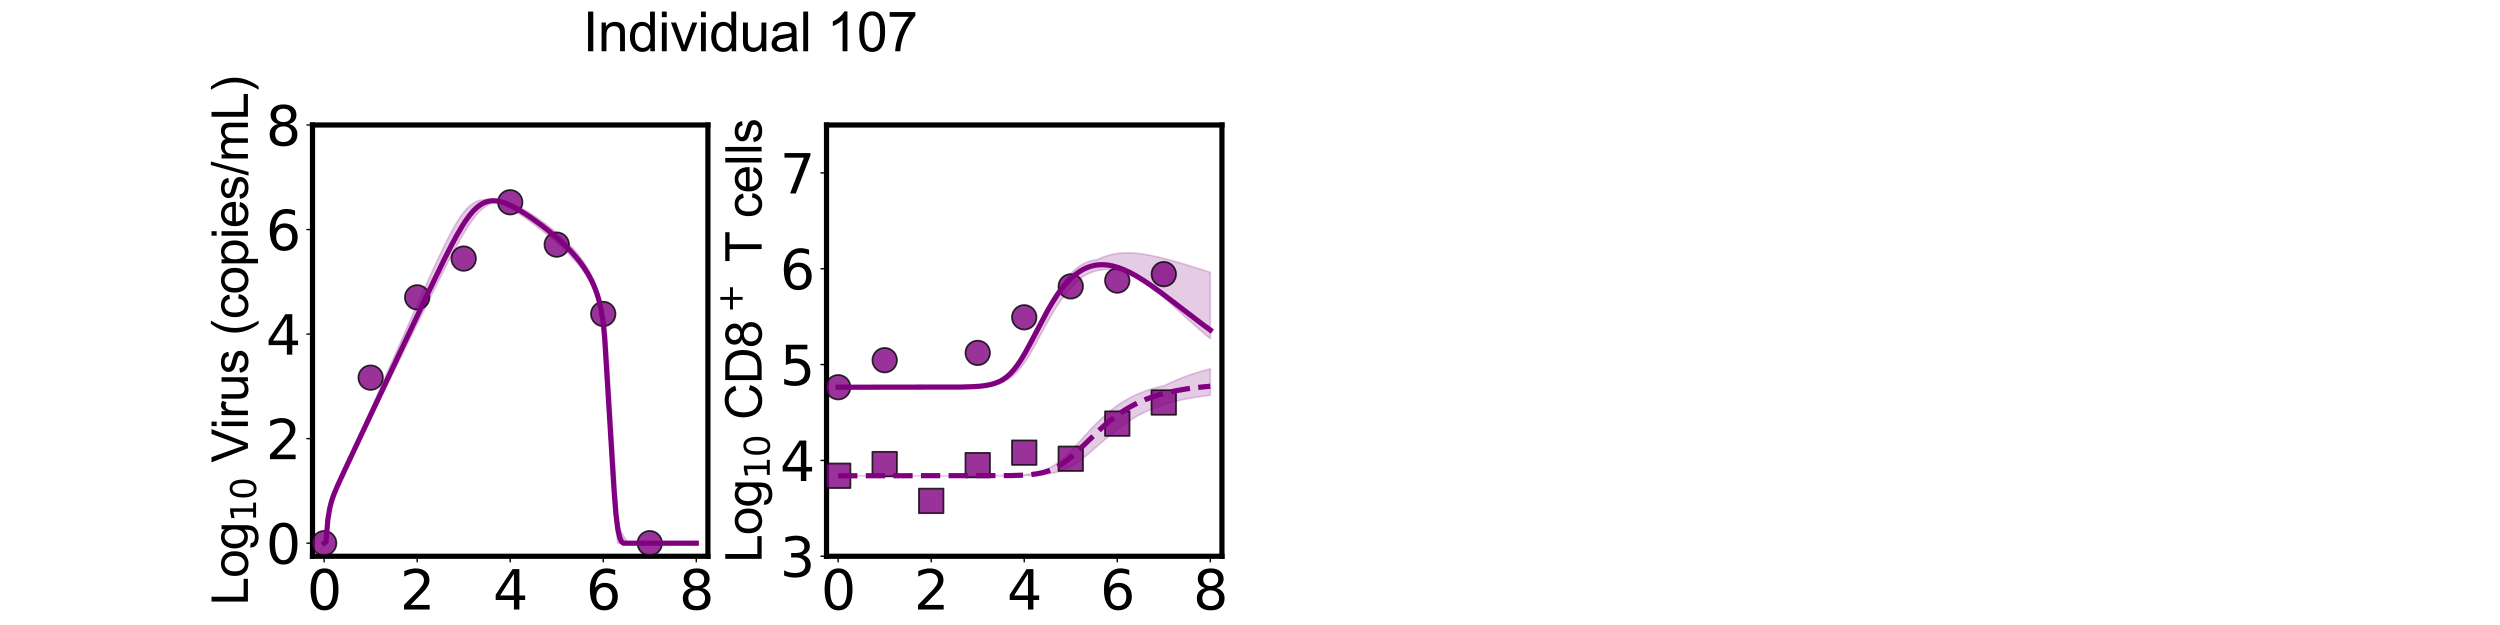<?xml version="1.0" encoding="utf-8" standalone="no"?>
<!DOCTYPE svg PUBLIC "-//W3C//DTD SVG 1.1//EN"
  "http://www.w3.org/Graphics/SVG/1.1/DTD/svg11.dtd">
<svg xmlns:xlink="http://www.w3.org/1999/xlink" width="1440pt" height="360pt" viewBox="0 0 1440 360" xmlns="http://www.w3.org/2000/svg" version="1.1">
 <defs>
  <style type="text/css">*{stroke-linejoin: round; stroke-linecap: butt}</style>
 </defs>
 <g id="figure_1">
  <g id="patch_1">
   <path d="M 0 360 
L 1440 360 
L 1440 0 
L 0 0 
L 0 360 
z
" style="fill: none"/>
  </g>
  <g id="axes_1">
   <g id="patch_2">
    <path d="M 180 320.4 
L 407.755 320.4 
L 407.755 72 
L 180 72 
L 180 320.4 
z
" style="fill: none"/>
   </g>
   <g id="matplotlib.axis_1">
    <g id="xtick_1">
     <g id="line2d_1">
      <defs>
       <path id="me71ae7dc03" d="M 0 0 
L 0 3.5 
" style="stroke: #000000; stroke-width: 0.8"/>
      </defs>
      <g>
       <use xlink:href="#me71ae7dc03" x="186.699" y="320.4" style="stroke: #000000; stroke-width: 0.8"/>
      </g>
     </g>
     <g id="text_1">
      <!-- 0 -->
      <g transform="translate(176.773 351.107) scale(0.312 -0.312)">
       <defs>
        <path id="DejaVuSans-30" d="M 2034 4250 
Q 1547 4250 1301 3770 
Q 1056 3291 1056 2328 
Q 1056 1369 1301 889 
Q 1547 409 2034 409 
Q 2525 409 2770 889 
Q 3016 1369 3016 2328 
Q 3016 3291 2770 3770 
Q 2525 4250 2034 4250 
z
M 2034 4750 
Q 2819 4750 3233 4129 
Q 3647 3509 3647 2328 
Q 3647 1150 3233 529 
Q 2819 -91 2034 -91 
Q 1250 -91 836 529 
Q 422 1150 422 2328 
Q 422 3509 836 4129 
Q 1250 4750 2034 4750 
z
" transform="scale(0.016)"/>
       </defs>
       <use xlink:href="#DejaVuSans-30"/>
      </g>
     </g>
    </g>
    <g id="xtick_2">
     <g id="line2d_2">
      <g>
       <use xlink:href="#me71ae7dc03" x="240.288" y="320.4" style="stroke: #000000; stroke-width: 0.8"/>
      </g>
     </g>
     <g id="text_2">
      <!-- 2 -->
      <g transform="translate(230.363 351.107) scale(0.312 -0.312)">
       <defs>
        <path id="DejaVuSans-32" d="M 1228 531 
L 3431 531 
L 3431 0 
L 469 0 
L 469 531 
Q 828 903 1448 1529 
Q 2069 2156 2228 2338 
Q 2531 2678 2651 2914 
Q 2772 3150 2772 3378 
Q 2772 3750 2511 3984 
Q 2250 4219 1831 4219 
Q 1534 4219 1204 4116 
Q 875 4013 500 3803 
L 500 4441 
Q 881 4594 1212 4672 
Q 1544 4750 1819 4750 
Q 2544 4750 2975 4387 
Q 3406 4025 3406 3419 
Q 3406 3131 3298 2873 
Q 3191 2616 2906 2266 
Q 2828 2175 2409 1742 
Q 1991 1309 1228 531 
z
" transform="scale(0.016)"/>
       </defs>
       <use xlink:href="#DejaVuSans-32"/>
      </g>
     </g>
    </g>
    <g id="xtick_3">
     <g id="line2d_3">
      <g>
       <use xlink:href="#me71ae7dc03" x="293.878" y="320.4" style="stroke: #000000; stroke-width: 0.8"/>
      </g>
     </g>
     <g id="text_3">
      <!-- 4 -->
      <g transform="translate(283.952 351.107) scale(0.312 -0.312)">
       <defs>
        <path id="DejaVuSans-34" d="M 2419 4116 
L 825 1625 
L 2419 1625 
L 2419 4116 
z
M 2253 4666 
L 3047 4666 
L 3047 1625 
L 3713 1625 
L 3713 1100 
L 3047 1100 
L 3047 0 
L 2419 0 
L 2419 1100 
L 313 1100 
L 313 1709 
L 2253 4666 
z
" transform="scale(0.016)"/>
       </defs>
       <use xlink:href="#DejaVuSans-34"/>
      </g>
     </g>
    </g>
    <g id="xtick_4">
     <g id="line2d_4">
      <g>
       <use xlink:href="#me71ae7dc03" x="347.467" y="320.4" style="stroke: #000000; stroke-width: 0.8"/>
      </g>
     </g>
     <g id="text_4">
      <!-- 6 -->
      <g transform="translate(337.541 351.107) scale(0.312 -0.312)">
       <defs>
        <path id="DejaVuSans-36" d="M 2113 2584 
Q 1688 2584 1439 2293 
Q 1191 2003 1191 1497 
Q 1191 994 1439 701 
Q 1688 409 2113 409 
Q 2538 409 2786 701 
Q 3034 994 3034 1497 
Q 3034 2003 2786 2293 
Q 2538 2584 2113 2584 
z
M 3366 4563 
L 3366 3988 
Q 3128 4100 2886 4159 
Q 2644 4219 2406 4219 
Q 1781 4219 1451 3797 
Q 1122 3375 1075 2522 
Q 1259 2794 1537 2939 
Q 1816 3084 2150 3084 
Q 2853 3084 3261 2657 
Q 3669 2231 3669 1497 
Q 3669 778 3244 343 
Q 2819 -91 2113 -91 
Q 1303 -91 875 529 
Q 447 1150 447 2328 
Q 447 3434 972 4092 
Q 1497 4750 2381 4750 
Q 2619 4750 2861 4703 
Q 3103 4656 3366 4563 
z
" transform="scale(0.016)"/>
       </defs>
       <use xlink:href="#DejaVuSans-36"/>
      </g>
     </g>
    </g>
    <g id="xtick_5">
     <g id="line2d_5">
      <g>
       <use xlink:href="#me71ae7dc03" x="401.056" y="320.4" style="stroke: #000000; stroke-width: 0.8"/>
      </g>
     </g>
     <g id="text_5">
      <!-- 8 -->
      <g transform="translate(391.131 351.107) scale(0.312 -0.312)">
       <defs>
        <path id="DejaVuSans-38" d="M 2034 2216 
Q 1584 2216 1326 1975 
Q 1069 1734 1069 1313 
Q 1069 891 1326 650 
Q 1584 409 2034 409 
Q 2484 409 2743 651 
Q 3003 894 3003 1313 
Q 3003 1734 2745 1975 
Q 2488 2216 2034 2216 
z
M 1403 2484 
Q 997 2584 770 2862 
Q 544 3141 544 3541 
Q 544 4100 942 4425 
Q 1341 4750 2034 4750 
Q 2731 4750 3128 4425 
Q 3525 4100 3525 3541 
Q 3525 3141 3298 2862 
Q 3072 2584 2669 2484 
Q 3125 2378 3379 2068 
Q 3634 1759 3634 1313 
Q 3634 634 3220 271 
Q 2806 -91 2034 -91 
Q 1263 -91 848 271 
Q 434 634 434 1313 
Q 434 1759 690 2068 
Q 947 2378 1403 2484 
z
M 1172 3481 
Q 1172 3119 1398 2916 
Q 1625 2713 2034 2713 
Q 2441 2713 2670 2916 
Q 2900 3119 2900 3481 
Q 2900 3844 2670 4047 
Q 2441 4250 2034 4250 
Q 1625 4250 1398 4047 
Q 1172 3844 1172 3481 
z
" transform="scale(0.016)"/>
       </defs>
       <use xlink:href="#DejaVuSans-38"/>
      </g>
     </g>
    </g>
    <g id="text_6">
     <!-- Time (d) -->
     <g transform="translate(241.191 382.416) scale(0.286 -0.286)">
      <defs>
       <path id="ArialMT-54" d="M 1659 0 
L 1659 4041 
L 150 4041 
L 150 4581 
L 3781 4581 
L 3781 4041 
L 2266 4041 
L 2266 0 
L 1659 0 
z
" transform="scale(0.016)"/>
       <path id="ArialMT-69" d="M 425 3934 
L 425 4581 
L 988 4581 
L 988 3934 
L 425 3934 
z
M 425 0 
L 425 3319 
L 988 3319 
L 988 0 
L 425 0 
z
" transform="scale(0.016)"/>
       <path id="ArialMT-6d" d="M 422 0 
L 422 3319 
L 925 3319 
L 925 2853 
Q 1081 3097 1340 3245 
Q 1600 3394 1931 3394 
Q 2300 3394 2536 3241 
Q 2772 3088 2869 2813 
Q 3263 3394 3894 3394 
Q 4388 3394 4653 3120 
Q 4919 2847 4919 2278 
L 4919 0 
L 4359 0 
L 4359 2091 
Q 4359 2428 4304 2576 
Q 4250 2725 4106 2815 
Q 3963 2906 3769 2906 
Q 3419 2906 3187 2673 
Q 2956 2441 2956 1928 
L 2956 0 
L 2394 0 
L 2394 2156 
Q 2394 2531 2256 2718 
Q 2119 2906 1806 2906 
Q 1569 2906 1367 2781 
Q 1166 2656 1075 2415 
Q 984 2175 984 1722 
L 984 0 
L 422 0 
z
" transform="scale(0.016)"/>
       <path id="ArialMT-65" d="M 2694 1069 
L 3275 997 
Q 3138 488 2766 206 
Q 2394 -75 1816 -75 
Q 1088 -75 661 373 
Q 234 822 234 1631 
Q 234 2469 665 2931 
Q 1097 3394 1784 3394 
Q 2450 3394 2872 2941 
Q 3294 2488 3294 1666 
Q 3294 1616 3291 1516 
L 816 1516 
Q 847 969 1125 678 
Q 1403 388 1819 388 
Q 2128 388 2347 550 
Q 2566 713 2694 1069 
z
M 847 1978 
L 2700 1978 
Q 2663 2397 2488 2606 
Q 2219 2931 1791 2931 
Q 1403 2931 1139 2672 
Q 875 2413 847 1978 
z
" transform="scale(0.016)"/>
       <path id="ArialMT-20" transform="scale(0.016)"/>
       <path id="ArialMT-28" d="M 1497 -1347 
Q 1031 -759 709 28 
Q 388 816 388 1659 
Q 388 2403 628 3084 
Q 909 3875 1497 4659 
L 1900 4659 
Q 1522 4009 1400 3731 
Q 1209 3300 1100 2831 
Q 966 2247 966 1656 
Q 966 153 1900 -1347 
L 1497 -1347 
z
" transform="scale(0.016)"/>
       <path id="ArialMT-64" d="M 2575 0 
L 2575 419 
Q 2259 -75 1647 -75 
Q 1250 -75 917 144 
Q 584 363 401 755 
Q 219 1147 219 1656 
Q 219 2153 384 2558 
Q 550 2963 881 3178 
Q 1213 3394 1622 3394 
Q 1922 3394 2156 3267 
Q 2391 3141 2538 2938 
L 2538 4581 
L 3097 4581 
L 3097 0 
L 2575 0 
z
M 797 1656 
Q 797 1019 1065 703 
Q 1334 388 1700 388 
Q 2069 388 2326 689 
Q 2584 991 2584 1609 
Q 2584 2291 2321 2609 
Q 2059 2928 1675 2928 
Q 1300 2928 1048 2622 
Q 797 2316 797 1656 
z
" transform="scale(0.016)"/>
       <path id="ArialMT-29" d="M 791 -1347 
L 388 -1347 
Q 1322 153 1322 1656 
Q 1322 2244 1188 2822 
Q 1081 3291 891 3722 
Q 769 4003 388 4659 
L 791 4659 
Q 1378 3875 1659 3084 
Q 1900 2403 1900 1659 
Q 1900 816 1576 28 
Q 1253 -759 791 -1347 
z
" transform="scale(0.016)"/>
      </defs>
      <use xlink:href="#ArialMT-54"/>
      <use xlink:href="#ArialMT-69" transform="translate(57.334 0)"/>
      <use xlink:href="#ArialMT-6d" transform="translate(79.551 0)"/>
      <use xlink:href="#ArialMT-65" transform="translate(162.852 0)"/>
      <use xlink:href="#ArialMT-20" transform="translate(218.467 0)"/>
      <use xlink:href="#ArialMT-28" transform="translate(246.25 0)"/>
      <use xlink:href="#ArialMT-64" transform="translate(279.551 0)"/>
      <use xlink:href="#ArialMT-29" transform="translate(335.166 0)"/>
     </g>
    </g>
   </g>
   <g id="matplotlib.axis_2">
    <g id="ytick_1">
     <g id="line2d_6">
      <defs>
       <path id="m4c7d830ebc" d="M 0 0 
L -3.5 0 
" style="stroke: #000000; stroke-width: 0.8"/>
      </defs>
      <g>
       <use xlink:href="#m4c7d830ebc" x="180" y="312.873" style="stroke: #000000; stroke-width: 0.8"/>
      </g>
     </g>
     <g id="text_7">
      <!-- 0 -->
      <g transform="translate(153.149 324.726) scale(0.312 -0.312)">
       <use xlink:href="#DejaVuSans-30"/>
      </g>
     </g>
    </g>
    <g id="ytick_2">
     <g id="line2d_7">
      <g>
       <use xlink:href="#m4c7d830ebc" x="180" y="252.655" style="stroke: #000000; stroke-width: 0.8"/>
      </g>
     </g>
     <g id="text_8">
      <!-- 2 -->
      <g transform="translate(153.149 264.508) scale(0.312 -0.312)">
       <use xlink:href="#DejaVuSans-32"/>
      </g>
     </g>
    </g>
    <g id="ytick_3">
     <g id="line2d_8">
      <g>
       <use xlink:href="#m4c7d830ebc" x="180" y="192.436" style="stroke: #000000; stroke-width: 0.8"/>
      </g>
     </g>
     <g id="text_9">
      <!-- 4 -->
      <g transform="translate(153.149 204.29) scale(0.312 -0.312)">
       <use xlink:href="#DejaVuSans-34"/>
      </g>
     </g>
    </g>
    <g id="ytick_4">
     <g id="line2d_9">
      <g>
       <use xlink:href="#m4c7d830ebc" x="180" y="132.218" style="stroke: #000000; stroke-width: 0.8"/>
      </g>
     </g>
     <g id="text_10">
      <!-- 6 -->
      <g transform="translate(153.149 144.072) scale(0.312 -0.312)">
       <use xlink:href="#DejaVuSans-36"/>
      </g>
     </g>
    </g>
    <g id="ytick_5">
     <g id="line2d_10">
      <g>
       <use xlink:href="#m4c7d830ebc" x="180" y="72" style="stroke: #000000; stroke-width: 0.8"/>
      </g>
     </g>
     <g id="text_11">
      <!-- 8 -->
      <g transform="translate(153.149 83.854) scale(0.312 -0.312)">
       <use xlink:href="#DejaVuSans-38"/>
      </g>
     </g>
    </g>
    <g id="text_12">
     <!-- Log$_{10}$ Virus (copies/mL) -->
     <g transform="translate(142.857 348.638) rotate(-90) scale(0.286 -0.286)">
      <defs>
       <path id="ArialMT-4c" d="M 469 0 
L 469 4581 
L 1075 4581 
L 1075 541 
L 3331 541 
L 3331 0 
L 469 0 
z
" transform="scale(0.016)"/>
       <path id="ArialMT-6f" d="M 213 1659 
Q 213 2581 725 3025 
Q 1153 3394 1769 3394 
Q 2453 3394 2887 2945 
Q 3322 2497 3322 1706 
Q 3322 1066 3130 698 
Q 2938 331 2570 128 
Q 2203 -75 1769 -75 
Q 1072 -75 642 372 
Q 213 819 213 1659 
z
M 791 1659 
Q 791 1022 1069 705 
Q 1347 388 1769 388 
Q 2188 388 2466 706 
Q 2744 1025 2744 1678 
Q 2744 2294 2464 2611 
Q 2184 2928 1769 2928 
Q 1347 2928 1069 2612 
Q 791 2297 791 1659 
z
" transform="scale(0.016)"/>
       <path id="ArialMT-67" d="M 319 -275 
L 866 -356 
Q 900 -609 1056 -725 
Q 1266 -881 1628 -881 
Q 2019 -881 2231 -725 
Q 2444 -569 2519 -288 
Q 2563 -116 2559 434 
Q 2191 0 1641 0 
Q 956 0 581 494 
Q 206 988 206 1678 
Q 206 2153 378 2554 
Q 550 2956 876 3175 
Q 1203 3394 1644 3394 
Q 2231 3394 2613 2919 
L 2613 3319 
L 3131 3319 
L 3131 450 
Q 3131 -325 2973 -648 
Q 2816 -972 2473 -1159 
Q 2131 -1347 1631 -1347 
Q 1038 -1347 672 -1080 
Q 306 -813 319 -275 
z
M 784 1719 
Q 784 1066 1043 766 
Q 1303 466 1694 466 
Q 2081 466 2343 764 
Q 2606 1063 2606 1700 
Q 2606 2309 2336 2618 
Q 2066 2928 1684 2928 
Q 1309 2928 1046 2623 
Q 784 2319 784 1719 
z
" transform="scale(0.016)"/>
       <path id="DejaVuSans-31" d="M 794 531 
L 1825 531 
L 1825 4091 
L 703 3866 
L 703 4441 
L 1819 4666 
L 2450 4666 
L 2450 531 
L 3481 531 
L 3481 0 
L 794 0 
L 794 531 
z
" transform="scale(0.016)"/>
       <path id="ArialMT-56" d="M 1803 0 
L 28 4581 
L 684 4581 
L 1875 1253 
Q 2019 853 2116 503 
Q 2222 878 2363 1253 
L 3600 4581 
L 4219 4581 
L 2425 0 
L 1803 0 
z
" transform="scale(0.016)"/>
       <path id="ArialMT-72" d="M 416 0 
L 416 3319 
L 922 3319 
L 922 2816 
Q 1116 3169 1280 3281 
Q 1444 3394 1641 3394 
Q 1925 3394 2219 3213 
L 2025 2691 
Q 1819 2813 1613 2813 
Q 1428 2813 1281 2702 
Q 1134 2591 1072 2394 
Q 978 2094 978 1738 
L 978 0 
L 416 0 
z
" transform="scale(0.016)"/>
       <path id="ArialMT-75" d="M 2597 0 
L 2597 488 
Q 2209 -75 1544 -75 
Q 1250 -75 995 37 
Q 741 150 617 320 
Q 494 491 444 738 
Q 409 903 409 1263 
L 409 3319 
L 972 3319 
L 972 1478 
Q 972 1038 1006 884 
Q 1059 663 1231 536 
Q 1403 409 1656 409 
Q 1909 409 2131 539 
Q 2353 669 2445 892 
Q 2538 1116 2538 1541 
L 2538 3319 
L 3100 3319 
L 3100 0 
L 2597 0 
z
" transform="scale(0.016)"/>
       <path id="ArialMT-73" d="M 197 991 
L 753 1078 
Q 800 744 1014 566 
Q 1228 388 1613 388 
Q 2000 388 2187 545 
Q 2375 703 2375 916 
Q 2375 1106 2209 1216 
Q 2094 1291 1634 1406 
Q 1016 1563 777 1677 
Q 538 1791 414 1992 
Q 291 2194 291 2438 
Q 291 2659 392 2848 
Q 494 3038 669 3163 
Q 800 3259 1026 3326 
Q 1253 3394 1513 3394 
Q 1903 3394 2198 3281 
Q 2494 3169 2634 2976 
Q 2775 2784 2828 2463 
L 2278 2388 
Q 2241 2644 2061 2787 
Q 1881 2931 1553 2931 
Q 1166 2931 1000 2803 
Q 834 2675 834 2503 
Q 834 2394 903 2306 
Q 972 2216 1119 2156 
Q 1203 2125 1616 2013 
Q 2213 1853 2448 1751 
Q 2684 1650 2818 1456 
Q 2953 1263 2953 975 
Q 2953 694 2789 445 
Q 2625 197 2315 61 
Q 2006 -75 1616 -75 
Q 969 -75 630 194 
Q 291 463 197 991 
z
" transform="scale(0.016)"/>
       <path id="ArialMT-63" d="M 2588 1216 
L 3141 1144 
Q 3050 572 2676 248 
Q 2303 -75 1759 -75 
Q 1078 -75 664 370 
Q 250 816 250 1647 
Q 250 2184 428 2587 
Q 606 2991 970 3192 
Q 1334 3394 1763 3394 
Q 2303 3394 2647 3120 
Q 2991 2847 3088 2344 
L 2541 2259 
Q 2463 2594 2264 2762 
Q 2066 2931 1784 2931 
Q 1359 2931 1093 2626 
Q 828 2322 828 1663 
Q 828 994 1084 691 
Q 1341 388 1753 388 
Q 2084 388 2306 591 
Q 2528 794 2588 1216 
z
" transform="scale(0.016)"/>
       <path id="ArialMT-70" d="M 422 -1272 
L 422 3319 
L 934 3319 
L 934 2888 
Q 1116 3141 1344 3267 
Q 1572 3394 1897 3394 
Q 2322 3394 2647 3175 
Q 2972 2956 3137 2557 
Q 3303 2159 3303 1684 
Q 3303 1175 3120 767 
Q 2938 359 2589 142 
Q 2241 -75 1856 -75 
Q 1575 -75 1351 44 
Q 1128 163 984 344 
L 984 -1272 
L 422 -1272 
z
M 931 1641 
Q 931 1000 1190 694 
Q 1450 388 1819 388 
Q 2194 388 2461 705 
Q 2728 1022 2728 1688 
Q 2728 2322 2467 2637 
Q 2206 2953 1844 2953 
Q 1484 2953 1207 2617 
Q 931 2281 931 1641 
z
" transform="scale(0.016)"/>
       <path id="ArialMT-2f" d="M 0 -78 
L 1328 4659 
L 1778 4659 
L 453 -78 
L 0 -78 
z
" transform="scale(0.016)"/>
      </defs>
      <use xlink:href="#ArialMT-4c" transform="translate(0 0.203)"/>
      <use xlink:href="#ArialMT-6f" transform="translate(55.615 0.203)"/>
      <use xlink:href="#ArialMT-67" transform="translate(111.23 0.203)"/>
      <use xlink:href="#DejaVuSans-31" transform="translate(167.803 -16.203) scale(0.7)"/>
      <use xlink:href="#DejaVuSans-30" transform="translate(212.339 -16.203) scale(0.7)"/>
      <use xlink:href="#ArialMT-20" transform="translate(259.609 0.203)"/>
      <use xlink:href="#ArialMT-56" transform="translate(287.393 0.203)"/>
      <use xlink:href="#ArialMT-69" transform="translate(354.092 0.203)"/>
      <use xlink:href="#ArialMT-72" transform="translate(376.309 0.203)"/>
      <use xlink:href="#ArialMT-75" transform="translate(409.609 0.203)"/>
      <use xlink:href="#ArialMT-73" transform="translate(465.225 0.203)"/>
      <use xlink:href="#ArialMT-20" transform="translate(515.225 0.203)"/>
      <use xlink:href="#ArialMT-28" transform="translate(543.008 0.203)"/>
      <use xlink:href="#ArialMT-63" transform="translate(576.309 0.203)"/>
      <use xlink:href="#ArialMT-6f" transform="translate(626.309 0.203)"/>
      <use xlink:href="#ArialMT-70" transform="translate(681.924 0.203)"/>
      <use xlink:href="#ArialMT-69" transform="translate(737.539 0.203)"/>
      <use xlink:href="#ArialMT-65" transform="translate(759.756 0.203)"/>
      <use xlink:href="#ArialMT-73" transform="translate(815.371 0.203)"/>
      <use xlink:href="#ArialMT-2f" transform="translate(865.371 0.203)"/>
      <use xlink:href="#ArialMT-6d" transform="translate(893.154 0.203)"/>
      <use xlink:href="#ArialMT-4c" transform="translate(976.455 0.203)"/>
      <use xlink:href="#ArialMT-29" transform="translate(1032.07 0.203)"/>
     </g>
    </g>
   </g>
   <g id="patch_3">
    <path d="M 180 320.4 
L 180 72 
" style="fill: none; stroke: #000000; stroke-width: 3; stroke-linejoin: miter; stroke-linecap: square"/>
   </g>
   <g id="patch_4">
    <path d="M 407.755 320.4 
L 407.755 72 
" style="fill: none; stroke: #000000; stroke-width: 3; stroke-linejoin: miter; stroke-linecap: square"/>
   </g>
   <g id="patch_5">
    <path d="M 180 320.4 
L 407.755 320.4 
" style="fill: none; stroke: #000000; stroke-width: 3; stroke-linejoin: miter; stroke-linecap: square"/>
   </g>
   <g id="patch_6">
    <path d="M 180 72 
L 407.755 72 
" style="fill: none; stroke: #000000; stroke-width: 3; stroke-linejoin: miter; stroke-linecap: square"/>
   </g>
   <g id="FillBetweenPolyCollection_1">
    <defs>
     <path id="m05355a69fe" d="M 186.699 -47.127 
L 186.699 -47.127 
L 187.776 -47.684 
L 188.853 -60.604 
L 189.93 -66.953 
L 191.007 -71.045 
L 192.085 -74.176 
L 193.162 -76.843 
L 194.239 -79.259 
L 195.316 -81.574 
L 196.393 -83.835 
L 197.47 -86.054 
L 198.548 -88.261 
L 199.625 -90.475 
L 200.702 -92.673 
L 201.779 -94.864 
L 202.856 -97.06 
L 203.933 -99.266 
L 205.011 -101.456 
L 206.088 -103.645 
L 207.165 -105.845 
L 208.242 -108.048 
L 209.319 -110.237 
L 210.397 -112.426 
L 211.474 -114.628 
L 212.551 -116.829 
L 213.493 -118.744 
L 213.628 -119.018 
L 214.705 -121.207 
L 215.782 -123.41 
L 216.86 -125.609 
L 217.937 -127.799 
L 219.014 -129.988 
L 220.091 -132.191 
L 221.168 -134.39 
L 222.245 -136.579 
L 223.323 -138.768 
L 224.4 -140.971 
L 225.477 -143.17 
L 226.554 -145.359 
L 227.631 -147.548 
L 228.708 -149.749 
L 229.786 -151.949 
L 230.863 -154.137 
L 231.94 -156.325 
L 233.017 -158.524 
L 234.094 -160.724 
L 235.172 -162.911 
L 236.249 -165.098 
L 237.326 -167.292 
L 238.403 -169.491 
L 239.48 -171.676 
L 240.288 -173.316 
L 240.557 -173.862 
L 241.635 -176.048 
L 242.712 -178.244 
L 243.789 -180.424 
L 244.866 -182.605 
L 245.943 -184.781 
L 247.02 -186.968 
L 248.098 -189.14 
L 249.175 -191.308 
L 250.252 -193.469 
L 251.329 -195.637 
L 252.406 -197.793 
L 253.484 -199.936 
L 254.561 -202.07 
L 255.638 -204.2 
L 256.715 -206.321 
L 257.792 -208.418 
L 258.869 -210.503 
L 259.947 -212.566 
L 261.024 -214.614 
L 262.101 -216.63 
L 263.178 -218.617 
L 264.255 -220.567 
L 265.332 -222.479 
L 266.41 -224.344 
L 267.083 -225.484 
L 267.487 -226.157 
L 268.564 -227.913 
L 269.641 -229.604 
L 270.718 -231.223 
L 271.795 -232.765 
L 272.873 -234.219 
L 273.95 -235.586 
L 275.027 -236.853 
L 276.104 -238.019 
L 277.181 -239.082 
L 278.259 -240.033 
L 279.336 -240.877 
L 280.413 -241.609 
L 281.49 -242.231 
L 282.567 -242.748 
L 283.644 -243.159 
L 284.722 -243.471 
L 285.799 -243.687 
L 286.876 -243.429 
L 287.953 -242.995 
L 289.03 -242.524 
L 290.107 -242.021 
L 291.185 -241.488 
L 292.262 -240.93 
L 293.339 -240.348 
L 293.878 -240.049 
L 294.416 -239.745 
L 295.493 -239.123 
L 296.57 -238.456 
L 297.648 -237.763 
L 298.725 -237.054 
L 299.802 -236.33 
L 300.879 -235.592 
L 301.956 -234.841 
L 303.034 -234.079 
L 304.111 -233.306 
L 305.188 -232.523 
L 306.265 -231.729 
L 307.342 -230.926 
L 308.419 -230.114 
L 309.497 -229.292 
L 310.574 -228.462 
L 311.651 -227.622 
L 312.728 -226.773 
L 313.805 -225.914 
L 314.882 -225.044 
L 315.96 -224.164 
L 317.037 -223.272 
L 318.114 -222.369 
L 319.191 -221.451 
L 320.268 -220.519 
L 320.672 -220.165 
L 321.346 -219.571 
L 322.423 -218.605 
L 323.5 -217.621 
L 324.577 -216.615 
L 325.654 -215.586 
L 326.731 -214.531 
L 327.809 -213.447 
L 328.886 -212.33 
L 329.963 -211.178 
L 331.04 -209.984 
L 332.117 -208.744 
L 333.194 -207.451 
L 334.272 -206.096 
L 335.349 -204.671 
L 336.426 -203.163 
L 337.503 -201.558 
L 338.58 -199.834 
L 339.657 -197.966 
L 340.735 -195.857 
L 341.812 -193.429 
L 342.889 -190.658 
L 343.966 -187.398 
L 345.043 -183.366 
L 346.121 -177.432 
L 347.198 -167.909 
L 347.467 -164.419 
L 348.275 -152.185 
L 349.352 -135.159 
L 350.429 -118.035 
L 351.506 -101.031 
L 352.584 -83.783 
L 353.661 -68.257 
L 354.738 -55.543 
L 355.815 -47.127 
L 356.892 -47.127 
L 357.969 -47.127 
L 359.047 -47.127 
L 360.124 -47.127 
L 361.201 -47.127 
L 362.278 -47.127 
L 363.355 -47.127 
L 364.432 -47.127 
L 365.51 -47.127 
L 366.587 -47.127 
L 367.664 -47.127 
L 368.741 -47.127 
L 369.818 -47.127 
L 370.896 -47.127 
L 371.973 -47.127 
L 373.05 -47.127 
L 374.127 -47.127 
L 374.262 -47.127 
L 375.204 -47.127 
L 376.281 -47.127 
L 377.359 -47.127 
L 378.436 -47.127 
L 379.513 -47.127 
L 380.59 -47.127 
L 381.667 -47.127 
L 382.744 -47.127 
L 383.822 -47.127 
L 384.899 -47.127 
L 385.976 -47.127 
L 387.053 -47.127 
L 388.13 -47.127 
L 389.208 -47.127 
L 390.285 -47.127 
L 391.362 -47.127 
L 392.439 -47.127 
L 393.516 -47.127 
L 394.593 -47.127 
L 395.671 -47.127 
L 396.748 -47.127 
L 397.825 -47.127 
L 398.902 -47.127 
L 399.979 -47.127 
L 401.056 -47.127 
L 401.056 -47.127 
L 401.056 -47.127 
L 399.979 -47.127 
L 398.902 -47.127 
L 397.825 -47.127 
L 396.748 -47.127 
L 395.671 -47.127 
L 394.593 -47.127 
L 393.516 -47.127 
L 392.439 -47.127 
L 391.362 -47.127 
L 390.285 -47.127 
L 389.208 -47.127 
L 388.13 -47.127 
L 387.053 -47.127 
L 385.976 -47.127 
L 384.899 -47.127 
L 383.822 -47.127 
L 382.744 -47.127 
L 381.667 -47.127 
L 380.59 -47.127 
L 379.513 -47.127 
L 378.436 -47.127 
L 377.359 -47.127 
L 376.281 -47.127 
L 375.204 -47.127 
L 374.262 -47.127 
L 374.127 -47.127 
L 373.05 -47.127 
L 371.973 -47.127 
L 370.896 -47.127 
L 369.818 -47.127 
L 368.741 -47.127 
L 367.664 -47.127 
L 366.587 -47.127 
L 365.51 -47.127 
L 364.432 -47.127 
L 363.355 -47.127 
L 362.278 -47.127 
L 361.201 -48.18 
L 360.124 -49.824 
L 359.047 -51.483 
L 357.969 -53.324 
L 356.892 -55.596 
L 355.815 -64.637 
L 354.738 -81.354 
L 353.661 -99.286 
L 352.584 -117.454 
L 351.506 -135.455 
L 350.429 -153.009 
L 349.352 -167.902 
L 348.275 -176.306 
L 347.467 -180.588 
L 347.198 -181.798 
L 346.121 -185.917 
L 345.043 -189.725 
L 343.966 -193.361 
L 342.889 -196.394 
L 341.812 -199.018 
L 340.735 -201.342 
L 339.657 -203.437 
L 338.58 -205.354 
L 337.503 -207.124 
L 336.426 -208.774 
L 335.349 -210.323 
L 334.272 -211.785 
L 333.194 -213.172 
L 332.117 -214.494 
L 331.04 -215.758 
L 329.963 -216.971 
L 328.886 -218.137 
L 327.809 -219.263 
L 326.731 -220.351 
L 325.654 -221.405 
L 324.577 -222.428 
L 323.5 -223.422 
L 322.423 -224.391 
L 321.346 -225.335 
L 320.672 -225.913 
L 320.268 -226.256 
L 319.191 -227.156 
L 318.114 -228.037 
L 317.037 -228.899 
L 315.96 -229.743 
L 314.882 -230.57 
L 313.805 -231.38 
L 312.728 -232.175 
L 311.651 -232.953 
L 310.574 -233.716 
L 309.497 -234.462 
L 308.419 -235.192 
L 307.342 -235.906 
L 306.265 -236.601 
L 305.188 -237.279 
L 304.111 -237.937 
L 303.034 -238.574 
L 301.956 -239.188 
L 300.879 -239.778 
L 299.802 -240.343 
L 298.725 -240.877 
L 297.648 -241.381 
L 296.57 -241.849 
L 295.493 -242.279 
L 294.416 -242.668 
L 293.878 -242.845 
L 293.339 -243.01 
L 292.262 -243.302 
L 291.185 -243.537 
L 290.107 -243.712 
L 289.03 -243.821 
L 287.953 -243.97 
L 286.876 -244.126 
L 285.799 -244.387 
L 284.722 -244.649 
L 283.644 -244.84 
L 282.567 -244.963 
L 281.49 -245.048 
L 280.413 -245.091 
L 279.336 -245.049 
L 278.259 -244.963 
L 277.181 -244.813 
L 276.104 -244.562 
L 275.027 -244.201 
L 273.95 -243.725 
L 272.873 -243.126 
L 271.795 -242.402 
L 270.718 -241.55 
L 269.641 -240.563 
L 268.564 -239.446 
L 267.487 -238.199 
L 267.083 -237.701 
L 266.41 -236.833 
L 265.332 -235.345 
L 264.255 -233.744 
L 263.178 -232.039 
L 262.101 -230.242 
L 261.024 -228.358 
L 259.947 -226.396 
L 258.869 -224.368 
L 257.792 -222.276 
L 256.715 -220.131 
L 255.638 -217.946 
L 254.561 -215.723 
L 253.484 -213.461 
L 252.406 -211.166 
L 251.329 -208.858 
L 250.252 -206.529 
L 249.175 -204.18 
L 248.098 -201.806 
L 247.02 -199.436 
L 245.943 -197.053 
L 244.866 -194.662 
L 243.789 -192.253 
L 242.712 -189.853 
L 241.635 -187.446 
L 240.557 -185.028 
L 240.288 -184.421 
L 239.48 -182.599 
L 238.403 -180.183 
L 237.326 -177.764 
L 236.249 -175.337 
L 235.172 -172.904 
L 234.094 -170.482 
L 233.017 -168.059 
L 231.94 -165.62 
L 230.863 -163.18 
L 229.786 -160.754 
L 228.708 -158.328 
L 227.631 -155.889 
L 226.554 -153.456 
L 225.477 -151.027 
L 224.4 -148.598 
L 223.323 -146.151 
L 222.245 -143.716 
L 221.168 -141.285 
L 220.091 -138.856 
L 219.014 -136.413 
L 217.937 -133.984 
L 216.86 -131.555 
L 215.782 -129.12 
L 214.705 -126.679 
L 213.628 -124.251 
L 213.493 -123.948 
L 212.551 -121.824 
L 211.474 -119.381 
L 210.397 -116.948 
L 209.319 -114.52 
L 208.242 -112.089 
L 207.165 -109.672 
L 206.088 -107.273 
L 205.011 -104.873 
L 203.933 -102.454 
L 202.856 -100.042 
L 201.779 -97.643 
L 200.702 -95.238 
L 199.625 -92.815 
L 198.548 -90.406 
L 197.47 -87.999 
L 196.393 -85.565 
L 195.316 -83.1 
L 194.239 -80.611 
L 193.162 -78.024 
L 192.085 -75.19 
L 191.007 -71.928 
L 189.93 -67.693 
L 188.853 -61.182 
L 187.776 -48.065 
L 186.699 -47.127 
z
" style="stroke: #800080; stroke-opacity: 0.2"/>
    </defs>
    <g clip-path="url(#pdda482e3f9)">
     <use xlink:href="#m05355a69fe" x="0" y="360" style="fill: #800080; fill-opacity: 0.2; stroke: #800080; stroke-opacity: 0.2"/>
    </g>
   </g>
   <g id="PathCollection_1">
    <defs>
     <path id="mcb7d944597" d="M 0 7.071 
C 1.875 7.071 3.674 6.326 5 5 
C 6.326 3.674 7.071 1.875 7.071 0 
C 7.071 -1.875 6.326 -3.674 5 -5 
C 3.674 -6.326 1.875 -7.071 0 -7.071 
C -1.875 -7.071 -3.674 -6.326 -5 -5 
C -6.326 -3.674 -7.071 -1.875 -7.071 0 
C -7.071 1.875 -6.326 3.674 -5 5 
C -3.674 6.326 -1.875 7.071 0 7.071 
z
" style="stroke: #000000; stroke-opacity: 0.8"/>
    </defs>
    <g clip-path="url(#pdda482e3f9)">
     <use xlink:href="#mcb7d944597" x="186.699" y="312.873" style="fill: #800080; fill-opacity: 0.8; stroke: #000000; stroke-opacity: 0.8"/>
     <use xlink:href="#mcb7d944597" x="213.493" y="217.525" style="fill: #800080; fill-opacity: 0.8; stroke: #000000; stroke-opacity: 0.8"/>
     <use xlink:href="#mcb7d944597" x="240.288" y="171.274" style="fill: #800080; fill-opacity: 0.8; stroke: #000000; stroke-opacity: 0.8"/>
     <use xlink:href="#mcb7d944597" x="267.083" y="148.94" style="fill: #800080; fill-opacity: 0.8; stroke: #000000; stroke-opacity: 0.8"/>
     <use xlink:href="#mcb7d944597" x="293.878" y="116.51" style="fill: #800080; fill-opacity: 0.8; stroke: #000000; stroke-opacity: 0.8"/>
     <use xlink:href="#mcb7d944597" x="320.672" y="140.898" style="fill: #800080; fill-opacity: 0.8; stroke: #000000; stroke-opacity: 0.8"/>
     <use xlink:href="#mcb7d944597" x="347.467" y="180.848" style="fill: #800080; fill-opacity: 0.8; stroke: #000000; stroke-opacity: 0.8"/>
     <use xlink:href="#mcb7d944597" x="374.262" y="312.873" style="fill: #800080; fill-opacity: 0.8; stroke: #000000; stroke-opacity: 0.8"/>
    </g>
   </g>
   <g id="line2d_11">
    <path d="M 186.699 312.873 
L 187.776 312.157 
L 188.853 299.165 
L 189.93 292.755 
L 191.007 288.603 
L 192.085 285.413 
L 194.239 280.175 
L 198.548 270.808 
L 223.323 218.066 
L 247.02 167.778 
L 255.638 149.952 
L 259.947 141.45 
L 263.178 135.445 
L 266.41 129.935 
L 268.564 126.64 
L 270.718 123.718 
L 272.873 121.222 
L 275.027 119.196 
L 277.181 117.644 
L 279.336 116.527 
L 281.49 115.875 
L 283.644 115.628 
L 285.799 115.719 
L 287.953 116.095 
L 290.107 116.712 
L 292.262 117.522 
L 295.493 119.031 
L 298.725 120.806 
L 303.034 123.479 
L 307.342 126.413 
L 312.728 130.382 
L 317.037 133.795 
L 321.346 137.462 
L 325.654 141.465 
L 328.886 144.769 
L 332.117 148.434 
L 334.272 151.15 
L 336.426 154.16 
L 338.58 157.573 
L 340.735 161.571 
L 341.812 163.885 
L 342.889 166.495 
L 343.966 169.513 
L 345.043 173.128 
L 346.121 177.692 
L 347.467 186.048 
L 348.275 194.429 
L 350.429 229.287 
L 353.661 281.856 
L 354.738 295.823 
L 355.815 304.466 
L 356.892 309.368 
L 357.969 311.924 
L 359.047 312.873 
L 401.056 312.873 
L 401.056 312.873 
" clip-path="url(#pdda482e3f9)" style="fill: none; stroke: #800080; stroke-width: 3; stroke-linecap: square"/>
   </g>
  </g>
  <g id="axes_2">
   <g id="patch_7">
    <path d="M 476.082 320.4 
L 703.837 320.4 
L 703.837 72 
L 476.082 72 
L 476.082 320.4 
z
" style="fill: none"/>
   </g>
   <g id="matplotlib.axis_3">
    <g id="xtick_6">
     <g id="line2d_12">
      <g>
       <use xlink:href="#me71ae7dc03" x="482.78" y="320.4" style="stroke: #000000; stroke-width: 0.8"/>
      </g>
     </g>
     <g id="text_13">
      <!-- 0 -->
      <g transform="translate(472.855 351.107) scale(0.312 -0.312)">
       <use xlink:href="#DejaVuSans-30"/>
      </g>
     </g>
    </g>
    <g id="xtick_7">
     <g id="line2d_13">
      <g>
       <use xlink:href="#me71ae7dc03" x="536.37" y="320.4" style="stroke: #000000; stroke-width: 0.8"/>
      </g>
     </g>
     <g id="text_14">
      <!-- 2 -->
      <g transform="translate(526.444 351.107) scale(0.312 -0.312)">
       <use xlink:href="#DejaVuSans-32"/>
      </g>
     </g>
    </g>
    <g id="xtick_8">
     <g id="line2d_14">
      <g>
       <use xlink:href="#me71ae7dc03" x="589.959" y="320.4" style="stroke: #000000; stroke-width: 0.8"/>
      </g>
     </g>
     <g id="text_15">
      <!-- 4 -->
      <g transform="translate(580.034 351.107) scale(0.312 -0.312)">
       <use xlink:href="#DejaVuSans-34"/>
      </g>
     </g>
    </g>
    <g id="xtick_9">
     <g id="line2d_15">
      <g>
       <use xlink:href="#me71ae7dc03" x="643.549" y="320.4" style="stroke: #000000; stroke-width: 0.8"/>
      </g>
     </g>
     <g id="text_16">
      <!-- 6 -->
      <g transform="translate(633.623 351.107) scale(0.312 -0.312)">
       <use xlink:href="#DejaVuSans-36"/>
      </g>
     </g>
    </g>
    <g id="xtick_10">
     <g id="line2d_16">
      <g>
       <use xlink:href="#me71ae7dc03" x="697.138" y="320.4" style="stroke: #000000; stroke-width: 0.8"/>
      </g>
     </g>
     <g id="text_17">
      <!-- 8 -->
      <g transform="translate(687.213 351.107) scale(0.312 -0.312)">
       <use xlink:href="#DejaVuSans-38"/>
      </g>
     </g>
    </g>
    <g id="text_18">
     <!-- Time (d) -->
     <g transform="translate(537.273 382.416) scale(0.286 -0.286)">
      <use xlink:href="#ArialMT-54"/>
      <use xlink:href="#ArialMT-69" transform="translate(57.334 0)"/>
      <use xlink:href="#ArialMT-6d" transform="translate(79.551 0)"/>
      <use xlink:href="#ArialMT-65" transform="translate(162.852 0)"/>
      <use xlink:href="#ArialMT-20" transform="translate(218.467 0)"/>
      <use xlink:href="#ArialMT-28" transform="translate(246.25 0)"/>
      <use xlink:href="#ArialMT-64" transform="translate(279.551 0)"/>
      <use xlink:href="#ArialMT-29" transform="translate(335.166 0)"/>
     </g>
    </g>
   </g>
   <g id="matplotlib.axis_4">
    <g id="ytick_6">
     <g id="line2d_17">
      <g>
       <use xlink:href="#m4c7d830ebc" x="476.082" y="320.4" style="stroke: #000000; stroke-width: 0.8"/>
      </g>
     </g>
     <g id="text_19">
      <!-- 3 -->
      <g transform="translate(449.231 332.254) scale(0.312 -0.312)">
       <defs>
        <path id="DejaVuSans-33" d="M 2597 2516 
Q 3050 2419 3304 2112 
Q 3559 1806 3559 1356 
Q 3559 666 3084 287 
Q 2609 -91 1734 -91 
Q 1441 -91 1130 -33 
Q 819 25 488 141 
L 488 750 
Q 750 597 1062 519 
Q 1375 441 1716 441 
Q 2309 441 2620 675 
Q 2931 909 2931 1356 
Q 2931 1769 2642 2001 
Q 2353 2234 1838 2234 
L 1294 2234 
L 1294 2753 
L 1863 2753 
Q 2328 2753 2575 2939 
Q 2822 3125 2822 3475 
Q 2822 3834 2567 4026 
Q 2313 4219 1838 4219 
Q 1578 4219 1281 4162 
Q 984 4106 628 3988 
L 628 4550 
Q 988 4650 1302 4700 
Q 1616 4750 1894 4750 
Q 2613 4750 3031 4423 
Q 3450 4097 3450 3541 
Q 3450 3153 3228 2886 
Q 3006 2619 2597 2516 
z
" transform="scale(0.016)"/>
       </defs>
       <use xlink:href="#DejaVuSans-33"/>
      </g>
     </g>
    </g>
    <g id="ytick_7">
     <g id="line2d_18">
      <g>
       <use xlink:href="#m4c7d830ebc" x="476.082" y="265.2" style="stroke: #000000; stroke-width: 0.8"/>
      </g>
     </g>
     <g id="text_20">
      <!-- 4 -->
      <g transform="translate(449.231 277.054) scale(0.312 -0.312)">
       <use xlink:href="#DejaVuSans-34"/>
      </g>
     </g>
    </g>
    <g id="ytick_8">
     <g id="line2d_19">
      <g>
       <use xlink:href="#m4c7d830ebc" x="476.082" y="210" style="stroke: #000000; stroke-width: 0.8"/>
      </g>
     </g>
     <g id="text_21">
      <!-- 5 -->
      <g transform="translate(449.231 221.854) scale(0.312 -0.312)">
       <defs>
        <path id="DejaVuSans-35" d="M 691 4666 
L 3169 4666 
L 3169 4134 
L 1269 4134 
L 1269 2991 
Q 1406 3038 1543 3061 
Q 1681 3084 1819 3084 
Q 2600 3084 3056 2656 
Q 3513 2228 3513 1497 
Q 3513 744 3044 326 
Q 2575 -91 1722 -91 
Q 1428 -91 1123 -41 
Q 819 9 494 109 
L 494 744 
Q 775 591 1075 516 
Q 1375 441 1709 441 
Q 2250 441 2565 725 
Q 2881 1009 2881 1497 
Q 2881 1984 2565 2268 
Q 2250 2553 1709 2553 
Q 1456 2553 1204 2497 
Q 953 2441 691 2322 
L 691 4666 
z
" transform="scale(0.016)"/>
       </defs>
       <use xlink:href="#DejaVuSans-35"/>
      </g>
     </g>
    </g>
    <g id="ytick_9">
     <g id="line2d_20">
      <g>
       <use xlink:href="#m4c7d830ebc" x="476.082" y="154.8" style="stroke: #000000; stroke-width: 0.8"/>
      </g>
     </g>
     <g id="text_22">
      <!-- 6 -->
      <g transform="translate(449.231 166.654) scale(0.312 -0.312)">
       <use xlink:href="#DejaVuSans-36"/>
      </g>
     </g>
    </g>
    <g id="ytick_10">
     <g id="line2d_21">
      <g>
       <use xlink:href="#m4c7d830ebc" x="476.082" y="99.6" style="stroke: #000000; stroke-width: 0.8"/>
      </g>
     </g>
     <g id="text_23">
      <!-- 7 -->
      <g transform="translate(449.231 111.454) scale(0.312 -0.312)">
       <defs>
        <path id="DejaVuSans-37" d="M 525 4666 
L 3525 4666 
L 3525 4397 
L 1831 0 
L 1172 0 
L 2766 4134 
L 525 4134 
L 525 4666 
z
" transform="scale(0.016)"/>
       </defs>
       <use xlink:href="#DejaVuSans-37"/>
      </g>
     </g>
    </g>
    <g id="text_24">
     <!-- Log$_{10}$ CD8$^+$ T cells -->
     <g transform="translate(438.939 324.042) rotate(-90) scale(0.286 -0.286)">
      <defs>
       <path id="ArialMT-43" d="M 3763 1606 
L 4369 1453 
Q 4178 706 3683 314 
Q 3188 -78 2472 -78 
Q 1731 -78 1267 223 
Q 803 525 561 1097 
Q 319 1669 319 2325 
Q 319 3041 592 3573 
Q 866 4106 1370 4382 
Q 1875 4659 2481 4659 
Q 3169 4659 3637 4309 
Q 4106 3959 4291 3325 
L 3694 3184 
Q 3534 3684 3231 3912 
Q 2928 4141 2469 4141 
Q 1941 4141 1586 3887 
Q 1231 3634 1087 3207 
Q 944 2781 944 2328 
Q 944 1744 1114 1308 
Q 1284 872 1643 656 
Q 2003 441 2422 441 
Q 2931 441 3284 734 
Q 3638 1028 3763 1606 
z
" transform="scale(0.016)"/>
       <path id="ArialMT-44" d="M 494 0 
L 494 4581 
L 2072 4581 
Q 2606 4581 2888 4516 
Q 3281 4425 3559 4188 
Q 3922 3881 4101 3404 
Q 4281 2928 4281 2316 
Q 4281 1794 4159 1391 
Q 4038 988 3847 723 
Q 3656 459 3429 307 
Q 3203 156 2883 78 
Q 2563 0 2147 0 
L 494 0 
z
M 1100 541 
L 2078 541 
Q 2531 541 2789 625 
Q 3047 709 3200 863 
Q 3416 1078 3536 1442 
Q 3656 1806 3656 2325 
Q 3656 3044 3420 3430 
Q 3184 3816 2847 3947 
Q 2603 4041 2063 4041 
L 1100 4041 
L 1100 541 
z
" transform="scale(0.016)"/>
       <path id="ArialMT-38" d="M 1131 2484 
Q 781 2613 612 2850 
Q 444 3088 444 3419 
Q 444 3919 803 4259 
Q 1163 4600 1759 4600 
Q 2359 4600 2725 4251 
Q 3091 3903 3091 3403 
Q 3091 3084 2923 2848 
Q 2756 2613 2416 2484 
Q 2838 2347 3058 2040 
Q 3278 1734 3278 1309 
Q 3278 722 2862 322 
Q 2447 -78 1769 -78 
Q 1091 -78 675 323 
Q 259 725 259 1325 
Q 259 1772 486 2073 
Q 713 2375 1131 2484 
z
M 1019 3438 
Q 1019 3113 1228 2906 
Q 1438 2700 1772 2700 
Q 2097 2700 2305 2904 
Q 2513 3109 2513 3406 
Q 2513 3716 2298 3927 
Q 2084 4138 1766 4138 
Q 1444 4138 1231 3931 
Q 1019 3725 1019 3438 
z
M 838 1322 
Q 838 1081 952 856 
Q 1066 631 1291 507 
Q 1516 384 1775 384 
Q 2178 384 2440 643 
Q 2703 903 2703 1303 
Q 2703 1709 2433 1975 
Q 2163 2241 1756 2241 
Q 1359 2241 1098 1978 
Q 838 1716 838 1322 
z
" transform="scale(0.016)"/>
       <path id="DejaVuSans-2b" d="M 2944 4013 
L 2944 2272 
L 4684 2272 
L 4684 1741 
L 2944 1741 
L 2944 0 
L 2419 0 
L 2419 1741 
L 678 1741 
L 678 2272 
L 2419 2272 
L 2419 4013 
L 2944 4013 
z
" transform="scale(0.016)"/>
       <path id="ArialMT-6c" d="M 409 0 
L 409 4581 
L 972 4581 
L 972 0 
L 409 0 
z
" transform="scale(0.016)"/>
      </defs>
      <use xlink:href="#ArialMT-4c" transform="translate(0 0.827)"/>
      <use xlink:href="#ArialMT-6f" transform="translate(55.615 0.827)"/>
      <use xlink:href="#ArialMT-67" transform="translate(111.23 0.827)"/>
      <use xlink:href="#DejaVuSans-31" transform="translate(167.803 -15.58) scale(0.7)"/>
      <use xlink:href="#DejaVuSans-30" transform="translate(212.339 -15.58) scale(0.7)"/>
      <use xlink:href="#ArialMT-20" transform="translate(259.609 0.827)"/>
      <use xlink:href="#ArialMT-43" transform="translate(287.393 0.827)"/>
      <use xlink:href="#ArialMT-44" transform="translate(359.609 0.827)"/>
      <use xlink:href="#ArialMT-38" transform="translate(431.826 0.827)"/>
      <use xlink:href="#DejaVuSans-2b" transform="translate(502.036 39.108) scale(0.7)"/>
      <use xlink:href="#ArialMT-20" transform="translate(577.061 0.827)"/>
      <use xlink:href="#ArialMT-54" transform="translate(604.844 0.827)"/>
      <use xlink:href="#ArialMT-20" transform="translate(665.928 0.827)"/>
      <use xlink:href="#ArialMT-63" transform="translate(693.711 0.827)"/>
      <use xlink:href="#ArialMT-65" transform="translate(743.711 0.827)"/>
      <use xlink:href="#ArialMT-6c" transform="translate(799.326 0.827)"/>
      <use xlink:href="#ArialMT-6c" transform="translate(821.543 0.827)"/>
      <use xlink:href="#ArialMT-73" transform="translate(843.76 0.827)"/>
     </g>
    </g>
   </g>
   <g id="patch_8">
    <path d="M 476.082 320.4 
L 476.082 72 
" style="fill: none; stroke: #000000; stroke-width: 3; stroke-linejoin: miter; stroke-linecap: square"/>
   </g>
   <g id="patch_9">
    <path d="M 703.837 320.4 
L 703.837 72 
" style="fill: none; stroke: #000000; stroke-width: 3; stroke-linejoin: miter; stroke-linecap: square"/>
   </g>
   <g id="patch_10">
    <path d="M 476.082 320.4 
L 703.837 320.4 
" style="fill: none; stroke: #000000; stroke-width: 3; stroke-linejoin: miter; stroke-linecap: square"/>
   </g>
   <g id="patch_11">
    <path d="M 476.082 72 
L 703.837 72 
" style="fill: none; stroke: #000000; stroke-width: 3; stroke-linejoin: miter; stroke-linecap: square"/>
   </g>
   <g id="FillBetweenPolyCollection_2">
    <defs>
     <path id="m90ac78a13f" d="M 482.78 -136.959 
L 482.78 -136.959 
L 483.857 -136.959 
L 484.935 -136.959 
L 486.012 -136.959 
L 487.089 -136.959 
L 488.166 -136.959 
L 489.243 -136.959 
L 490.321 -136.959 
L 491.398 -136.959 
L 492.475 -136.959 
L 493.552 -136.959 
L 494.629 -136.959 
L 495.706 -136.959 
L 496.784 -136.959 
L 497.861 -136.959 
L 498.938 -136.959 
L 500.015 -136.959 
L 501.092 -136.959 
L 502.169 -136.959 
L 503.247 -136.959 
L 504.324 -136.959 
L 505.401 -136.959 
L 506.478 -136.959 
L 507.555 -136.959 
L 508.633 -136.959 
L 509.575 -136.959 
L 509.71 -136.959 
L 510.787 -136.959 
L 511.864 -136.959 
L 512.941 -136.959 
L 514.018 -136.959 
L 515.096 -136.959 
L 516.173 -136.959 
L 517.25 -136.959 
L 518.327 -136.959 
L 519.404 -136.959 
L 520.481 -136.959 
L 521.559 -136.959 
L 522.636 -136.959 
L 523.713 -136.959 
L 524.79 -136.959 
L 525.867 -136.96 
L 526.944 -136.96 
L 528.022 -136.96 
L 529.099 -136.96 
L 530.176 -136.96 
L 531.253 -136.96 
L 532.33 -136.961 
L 533.408 -136.961 
L 534.485 -136.961 
L 535.562 -136.962 
L 536.37 -136.962 
L 536.639 -136.962 
L 537.716 -136.963 
L 538.793 -136.964 
L 539.871 -136.965 
L 540.948 -136.966 
L 542.025 -136.967 
L 543.102 -136.969 
L 544.179 -136.971 
L 545.256 -136.973 
L 546.334 -136.976 
L 547.411 -136.979 
L 548.488 -136.984 
L 549.565 -136.988 
L 550.642 -136.994 
L 551.719 -137.002 
L 552.797 -137.01 
L 553.874 -137.02 
L 554.951 -137.033 
L 556.028 -137.047 
L 557.105 -137.065 
L 558.183 -137.086 
L 559.26 -137.112 
L 560.337 -137.142 
L 561.414 -137.179 
L 562.491 -137.223 
L 563.164 -137.254 
L 563.568 -137.275 
L 564.646 -137.338 
L 565.723 -137.412 
L 566.8 -137.501 
L 567.877 -137.607 
L 568.954 -137.731 
L 570.031 -137.878 
L 571.109 -138.052 
L 572.186 -138.255 
L 573.263 -138.492 
L 574.34 -138.768 
L 575.417 -139.089 
L 576.495 -139.461 
L 577.572 -139.891 
L 578.649 -140.383 
L 579.726 -140.949 
L 580.803 -141.591 
L 581.88 -142.321 
L 582.958 -143.14 
L 584.035 -144.059 
L 585.112 -145.077 
L 586.189 -146.2 
L 587.266 -147.43 
L 588.343 -148.762 
L 589.421 -150.197 
L 589.959 -150.946 
L 590.498 -151.719 
L 591.575 -153.35 
L 592.652 -155.085 
L 593.729 -156.897 
L 594.806 -158.774 
L 595.884 -160.698 
L 596.961 -162.661 
L 598.038 -164.649 
L 599.115 -166.649 
L 600.192 -168.652 
L 601.27 -170.646 
L 602.347 -172.623 
L 603.424 -174.573 
L 604.501 -176.491 
L 605.578 -178.367 
L 606.655 -180.2 
L 607.733 -181.981 
L 608.81 -183.708 
L 609.887 -185.306 
L 610.964 -186.843 
L 612.041 -188.322 
L 613.118 -189.74 
L 614.196 -191.098 
L 615.273 -192.395 
L 616.35 -193.631 
L 616.754 -194.078 
L 617.427 -194.806 
L 618.504 -195.92 
L 619.581 -196.975 
L 620.659 -197.97 
L 621.736 -198.907 
L 622.813 -199.787 
L 623.89 -200.612 
L 624.967 -201.348 
L 626.045 -201.932 
L 627.122 -202.456 
L 628.199 -202.924 
L 629.276 -203.335 
L 630.353 -203.691 
L 631.43 -203.995 
L 632.508 -204.246 
L 633.585 -204.448 
L 634.662 -204.601 
L 635.739 -204.707 
L 636.816 -204.768 
L 637.893 -204.785 
L 638.971 -204.76 
L 640.048 -204.694 
L 641.125 -204.588 
L 642.202 -204.446 
L 643.279 -204.267 
L 643.549 -204.216 
L 644.356 -204.052 
L 645.434 -203.804 
L 646.511 -203.525 
L 647.588 -203.214 
L 648.665 -202.875 
L 649.742 -202.508 
L 650.82 -202.114 
L 651.897 -201.675 
L 652.974 -201.155 
L 654.051 -200.616 
L 655.128 -200.057 
L 656.205 -199.481 
L 657.283 -198.888 
L 658.36 -198.28 
L 659.437 -197.657 
L 660.514 -197.021 
L 661.591 -196.373 
L 662.668 -195.61 
L 663.746 -194.695 
L 664.823 -193.767 
L 665.9 -192.827 
L 666.977 -191.877 
L 668.054 -190.918 
L 669.132 -189.95 
L 670.209 -188.975 
L 670.343 -188.853 
L 671.286 -187.995 
L 672.363 -187.009 
L 673.44 -186.019 
L 674.517 -185.025 
L 675.595 -184.03 
L 676.672 -183.034 
L 677.749 -182.037 
L 678.826 -181.04 
L 679.903 -180.045 
L 680.98 -179.053 
L 682.058 -178.063 
L 683.135 -177.077 
L 684.212 -176.096 
L 685.289 -175.12 
L 686.366 -174.15 
L 687.443 -173.186 
L 688.521 -172.231 
L 689.598 -171.283 
L 690.675 -170.344 
L 691.752 -169.414 
L 692.829 -168.495 
L 693.907 -167.586 
L 694.984 -166.688 
L 696.061 -165.802 
L 697.138 -164.928 
L 697.138 -203.123 
L 697.138 -203.123 
L 696.061 -203.468 
L 694.984 -203.812 
L 693.907 -204.156 
L 692.829 -204.499 
L 691.752 -204.841 
L 690.675 -205.182 
L 689.598 -205.522 
L 688.521 -205.86 
L 687.443 -206.197 
L 686.366 -206.532 
L 685.289 -206.865 
L 684.212 -207.196 
L 683.135 -207.525 
L 682.058 -207.851 
L 680.98 -208.175 
L 679.903 -208.495 
L 678.826 -208.812 
L 677.749 -209.126 
L 676.672 -209.435 
L 675.595 -209.74 
L 674.517 -210.041 
L 673.44 -210.336 
L 672.363 -210.625 
L 671.286 -210.909 
L 670.343 -211.151 
L 670.209 -211.186 
L 669.132 -211.456 
L 668.054 -211.718 
L 666.977 -211.972 
L 665.9 -212.218 
L 664.823 -212.454 
L 663.746 -212.68 
L 662.668 -212.895 
L 661.591 -213.099 
L 660.514 -213.291 
L 659.437 -213.47 
L 658.36 -213.634 
L 657.283 -213.784 
L 656.205 -213.918 
L 655.128 -214.036 
L 654.051 -214.137 
L 652.974 -214.218 
L 651.897 -214.28 
L 650.82 -214.322 
L 649.742 -214.341 
L 648.665 -214.338 
L 647.588 -214.31 
L 646.511 -214.257 
L 645.434 -214.177 
L 644.356 -214.069 
L 643.549 -213.968 
L 643.279 -213.931 
L 642.202 -213.763 
L 641.125 -213.563 
L 640.048 -213.329 
L 638.971 -213.06 
L 637.893 -212.755 
L 636.816 -212.413 
L 635.739 -212.035 
L 634.662 -211.616 
L 633.585 -211.156 
L 632.508 -210.651 
L 631.43 -210.348 
L 630.353 -210.201 
L 629.276 -209.992 
L 628.199 -209.719 
L 627.122 -209.381 
L 626.045 -208.976 
L 624.967 -208.503 
L 623.89 -207.959 
L 622.813 -207.343 
L 621.736 -206.654 
L 620.659 -205.89 
L 619.581 -205.05 
L 618.504 -204.133 
L 617.427 -203.137 
L 616.754 -202.476 
L 616.35 -202.064 
L 615.273 -200.91 
L 614.196 -199.676 
L 613.118 -198.364 
L 612.041 -196.969 
L 610.964 -195.498 
L 609.887 -193.947 
L 608.81 -192.321 
L 607.733 -190.62 
L 606.655 -188.846 
L 605.578 -187.005 
L 604.501 -185.097 
L 603.424 -183.131 
L 602.347 -181.11 
L 601.27 -179.115 
L 600.192 -177.168 
L 599.115 -175.179 
L 598.038 -173.155 
L 596.961 -171.104 
L 595.884 -169.035 
L 594.806 -166.958 
L 593.729 -164.883 
L 592.652 -162.825 
L 591.575 -160.794 
L 590.498 -158.802 
L 589.959 -157.827 
L 589.421 -156.868 
L 588.343 -154.997 
L 587.266 -153.207 
L 586.189 -151.509 
L 585.112 -149.907 
L 584.035 -148.418 
L 582.958 -147.037 
L 581.88 -145.774 
L 580.803 -144.629 
L 579.726 -143.595 
L 578.649 -142.677 
L 577.572 -141.86 
L 576.495 -141.144 
L 575.417 -140.52 
L 574.34 -140.006 
L 573.263 -139.567 
L 572.186 -139.189 
L 571.109 -138.862 
L 570.031 -138.58 
L 568.954 -138.339 
L 567.877 -138.132 
L 566.8 -137.956 
L 565.723 -137.806 
L 564.646 -137.677 
L 563.568 -137.568 
L 563.164 -137.532 
L 562.491 -137.475 
L 561.414 -137.397 
L 560.337 -137.33 
L 559.26 -137.273 
L 558.183 -137.225 
L 557.105 -137.184 
L 556.028 -137.149 
L 554.951 -137.12 
L 553.874 -137.095 
L 552.797 -137.074 
L 551.719 -137.057 
L 550.642 -137.041 
L 549.565 -137.029 
L 548.488 -137.018 
L 547.411 -137.009 
L 546.334 -137.001 
L 545.256 -136.995 
L 544.179 -136.989 
L 543.102 -136.984 
L 542.025 -136.981 
L 540.948 -136.977 
L 539.871 -136.974 
L 538.793 -136.972 
L 537.716 -136.97 
L 536.639 -136.968 
L 536.37 -136.968 
L 535.562 -136.967 
L 534.485 -136.966 
L 533.408 -136.965 
L 532.33 -136.964 
L 531.253 -136.963 
L 530.176 -136.962 
L 529.099 -136.962 
L 528.022 -136.961 
L 526.944 -136.961 
L 525.867 -136.961 
L 524.79 -136.96 
L 523.713 -136.96 
L 522.636 -136.96 
L 521.559 -136.96 
L 520.481 -136.96 
L 519.404 -136.96 
L 518.327 -136.959 
L 517.25 -136.959 
L 516.173 -136.959 
L 515.096 -136.959 
L 514.018 -136.959 
L 512.941 -136.959 
L 511.864 -136.959 
L 510.787 -136.959 
L 509.71 -136.959 
L 509.575 -136.959 
L 508.633 -136.959 
L 507.555 -136.959 
L 506.478 -136.959 
L 505.401 -136.959 
L 504.324 -136.959 
L 503.247 -136.959 
L 502.169 -136.959 
L 501.092 -136.959 
L 500.015 -136.959 
L 498.938 -136.959 
L 497.861 -136.959 
L 496.784 -136.959 
L 495.706 -136.959 
L 494.629 -136.959 
L 493.552 -136.959 
L 492.475 -136.959 
L 491.398 -136.959 
L 490.321 -136.959 
L 489.243 -136.959 
L 488.166 -136.959 
L 487.089 -136.959 
L 486.012 -136.959 
L 484.935 -136.959 
L 483.857 -136.959 
L 482.78 -136.959 
z
" style="stroke: #800080; stroke-opacity: 0.2"/>
    </defs>
    <g clip-path="url(#p3b710bfbf7)">
     <use xlink:href="#m90ac78a13f" x="0" y="360" style="fill: #800080; fill-opacity: 0.2; stroke: #800080; stroke-opacity: 0.2"/>
    </g>
   </g>
   <g id="FillBetweenPolyCollection_3">
    <defs>
     <path id="me76aac3f93" d="M 482.78 -85.95 
L 482.78 -85.95 
L 483.857 -85.95 
L 484.935 -85.95 
L 486.012 -85.95 
L 487.089 -85.95 
L 488.166 -85.95 
L 489.243 -85.95 
L 490.321 -85.95 
L 491.398 -85.95 
L 492.475 -85.95 
L 493.552 -85.95 
L 494.629 -85.95 
L 495.706 -85.95 
L 496.784 -85.95 
L 497.861 -85.95 
L 498.938 -85.95 
L 500.015 -85.95 
L 501.092 -85.95 
L 502.169 -85.95 
L 503.247 -85.95 
L 504.324 -85.95 
L 505.401 -85.95 
L 506.478 -85.95 
L 507.555 -85.95 
L 508.633 -85.95 
L 509.575 -85.95 
L 509.71 -85.95 
L 510.787 -85.95 
L 511.864 -85.95 
L 512.941 -85.95 
L 514.018 -85.95 
L 515.096 -85.95 
L 516.173 -85.95 
L 517.25 -85.95 
L 518.327 -85.95 
L 519.404 -85.95 
L 520.481 -85.95 
L 521.559 -85.95 
L 522.636 -85.95 
L 523.713 -85.95 
L 524.79 -85.95 
L 525.867 -85.95 
L 526.944 -85.95 
L 528.022 -85.95 
L 529.099 -85.95 
L 530.176 -85.95 
L 531.253 -85.95 
L 532.33 -85.95 
L 533.408 -85.95 
L 534.485 -85.95 
L 535.562 -85.95 
L 536.37 -85.95 
L 536.639 -85.95 
L 537.716 -85.95 
L 538.793 -85.95 
L 539.871 -85.95 
L 540.948 -85.95 
L 542.025 -85.95 
L 543.102 -85.95 
L 544.179 -85.95 
L 545.256 -85.95 
L 546.334 -85.95 
L 547.411 -85.95 
L 548.488 -85.95 
L 549.565 -85.95 
L 550.642 -85.95 
L 551.719 -85.95 
L 552.797 -85.95 
L 553.874 -85.95 
L 554.951 -85.95 
L 556.028 -85.95 
L 557.105 -85.95 
L 558.183 -85.95 
L 559.26 -85.95 
L 560.337 -85.95 
L 561.414 -85.951 
L 562.491 -85.951 
L 563.164 -85.951 
L 563.568 -85.951 
L 564.646 -85.951 
L 565.723 -85.952 
L 566.8 -85.952 
L 567.877 -85.953 
L 568.954 -85.953 
L 570.031 -85.954 
L 571.109 -85.955 
L 572.186 -85.956 
L 573.263 -85.957 
L 574.34 -85.959 
L 575.417 -85.961 
L 576.495 -85.963 
L 577.572 -85.966 
L 578.649 -85.969 
L 579.726 -85.973 
L 580.803 -85.977 
L 581.88 -85.983 
L 582.958 -85.989 
L 584.035 -85.997 
L 585.112 -86.007 
L 586.189 -86.018 
L 587.266 -86.031 
L 588.343 -86.047 
L 589.421 -86.066 
L 589.959 -86.077 
L 590.498 -86.089 
L 591.575 -86.115 
L 592.652 -86.147 
L 593.729 -86.185 
L 594.806 -86.228 
L 595.884 -86.279 
L 596.961 -86.339 
L 598.038 -86.41 
L 599.115 -86.491 
L 600.192 -86.586 
L 601.27 -86.695 
L 602.347 -86.821 
L 603.424 -86.966 
L 604.501 -87.132 
L 605.578 -87.323 
L 606.655 -87.54 
L 607.733 -87.786 
L 608.81 -88.062 
L 609.887 -88.372 
L 610.964 -88.719 
L 612.041 -89.102 
L 613.118 -89.527 
L 614.196 -89.992 
L 615.273 -90.5 
L 616.35 -91.053 
L 616.754 -91.27 
L 617.427 -91.647 
L 618.504 -92.286 
L 619.581 -92.968 
L 620.659 -93.69 
L 621.736 -94.453 
L 622.813 -95.253 
L 623.89 -96.089 
L 624.967 -96.957 
L 626.045 -97.854 
L 627.122 -98.777 
L 628.199 -99.708 
L 629.276 -100.654 
L 630.353 -101.57 
L 631.43 -102.492 
L 632.508 -103.42 
L 633.585 -104.348 
L 634.662 -105.276 
L 635.739 -106.2 
L 636.816 -107.118 
L 637.893 -108.027 
L 638.971 -108.927 
L 640.048 -109.815 
L 641.125 -110.689 
L 642.202 -111.549 
L 643.279 -112.393 
L 643.549 -112.601 
L 644.356 -113.22 
L 645.434 -114.029 
L 646.511 -114.82 
L 647.588 -115.591 
L 648.665 -116.343 
L 649.742 -117.076 
L 650.82 -117.788 
L 651.897 -118.481 
L 652.974 -119.153 
L 654.051 -119.785 
L 655.128 -120.386 
L 656.205 -120.967 
L 657.283 -121.527 
L 658.36 -122.069 
L 659.437 -122.591 
L 660.514 -123.095 
L 661.591 -123.58 
L 662.668 -124.048 
L 663.746 -124.498 
L 664.823 -124.932 
L 665.9 -125.349 
L 666.977 -125.75 
L 668.054 -126.136 
L 669.132 -126.507 
L 670.209 -126.863 
L 670.343 -126.907 
L 671.286 -127.206 
L 672.363 -127.535 
L 673.44 -127.851 
L 674.517 -128.155 
L 675.595 -128.446 
L 676.672 -128.726 
L 677.749 -128.995 
L 678.826 -129.253 
L 679.903 -129.501 
L 680.98 -129.738 
L 682.058 -129.966 
L 683.135 -130.185 
L 684.212 -130.395 
L 685.289 -130.597 
L 686.366 -130.79 
L 687.443 -130.975 
L 688.521 -131.154 
L 689.598 -131.324 
L 690.675 -131.488 
L 691.752 -131.646 
L 692.829 -131.796 
L 693.907 -131.941 
L 694.984 -132.08 
L 696.061 -132.214 
L 697.138 -132.342 
L 697.138 -147.557 
L 697.138 -147.557 
L 696.061 -147.277 
L 694.984 -146.99 
L 693.907 -146.695 
L 692.829 -146.393 
L 691.752 -146.082 
L 690.675 -145.762 
L 689.598 -145.434 
L 688.521 -145.096 
L 687.443 -144.749 
L 686.366 -144.393 
L 685.289 -144.026 
L 684.212 -143.649 
L 683.135 -143.261 
L 682.058 -142.862 
L 680.98 -142.451 
L 679.903 -142.028 
L 678.826 -141.593 
L 677.749 -141.146 
L 676.672 -140.685 
L 675.595 -140.21 
L 674.517 -139.722 
L 673.44 -139.219 
L 672.363 -138.702 
L 671.286 -138.181 
L 670.343 -137.806 
L 670.209 -137.777 
L 669.132 -137.533 
L 668.054 -137.277 
L 666.977 -137.007 
L 665.9 -136.722 
L 664.823 -136.423 
L 663.746 -136.108 
L 662.668 -135.777 
L 661.591 -135.429 
L 660.514 -135.064 
L 659.437 -134.68 
L 658.36 -134.277 
L 657.283 -133.854 
L 656.205 -133.41 
L 655.128 -132.944 
L 654.051 -132.457 
L 652.974 -131.946 
L 651.897 -131.411 
L 650.82 -130.852 
L 649.742 -130.267 
L 648.665 -129.657 
L 647.588 -129.019 
L 646.511 -128.354 
L 645.434 -127.661 
L 644.356 -126.938 
L 643.549 -126.378 
L 643.279 -126.187 
L 642.202 -125.407 
L 641.125 -124.596 
L 640.048 -123.755 
L 638.971 -122.884 
L 637.893 -121.983 
L 636.816 -121.052 
L 635.739 -120.091 
L 634.662 -119.102 
L 633.585 -118.084 
L 632.508 -117.039 
L 631.43 -115.969 
L 630.353 -114.874 
L 629.276 -113.758 
L 628.199 -112.621 
L 627.122 -111.468 
L 626.045 -110.3 
L 624.967 -109.12 
L 623.89 -107.934 
L 622.813 -106.744 
L 621.736 -105.556 
L 620.659 -104.373 
L 619.581 -103.2 
L 618.504 -102.043 
L 617.427 -100.907 
L 616.754 -100.21 
L 616.35 -99.796 
L 615.273 -98.717 
L 614.196 -97.673 
L 613.118 -96.669 
L 612.041 -95.711 
L 610.964 -94.799 
L 609.887 -93.938 
L 608.81 -93.131 
L 607.733 -92.376 
L 606.655 -91.68 
L 605.578 -91.035 
L 604.501 -90.447 
L 603.424 -89.912 
L 602.347 -89.426 
L 601.27 -88.992 
L 600.192 -88.601 
L 599.115 -88.254 
L 598.038 -87.947 
L 596.961 -87.675 
L 595.884 -87.438 
L 594.806 -87.229 
L 593.729 -87.049 
L 592.652 -86.891 
L 591.575 -86.755 
L 590.498 -86.638 
L 589.959 -86.585 
L 589.421 -86.536 
L 588.343 -86.45 
L 587.266 -86.375 
L 586.189 -86.311 
L 585.112 -86.257 
L 584.035 -86.211 
L 582.958 -86.171 
L 581.88 -86.138 
L 580.803 -86.109 
L 579.726 -86.085 
L 578.649 -86.064 
L 577.572 -86.047 
L 576.495 -86.032 
L 575.417 -86.019 
L 574.34 -86.009 
L 573.263 -85.999 
L 572.186 -85.992 
L 571.109 -85.985 
L 570.031 -85.98 
L 568.954 -85.975 
L 567.877 -85.971 
L 566.8 -85.968 
L 565.723 -85.965 
L 564.646 -85.963 
L 563.568 -85.961 
L 563.164 -85.96 
L 562.491 -85.959 
L 561.414 -85.957 
L 560.337 -85.956 
L 559.26 -85.955 
L 558.183 -85.954 
L 557.105 -85.954 
L 556.028 -85.953 
L 554.951 -85.952 
L 553.874 -85.952 
L 552.797 -85.952 
L 551.719 -85.951 
L 550.642 -85.951 
L 549.565 -85.951 
L 548.488 -85.951 
L 547.411 -85.95 
L 546.334 -85.95 
L 545.256 -85.95 
L 544.179 -85.95 
L 543.102 -85.95 
L 542.025 -85.95 
L 540.948 -85.95 
L 539.871 -85.95 
L 538.793 -85.95 
L 537.716 -85.95 
L 536.639 -85.95 
L 536.37 -85.95 
L 535.562 -85.95 
L 534.485 -85.95 
L 533.408 -85.95 
L 532.33 -85.95 
L 531.253 -85.95 
L 530.176 -85.95 
L 529.099 -85.95 
L 528.022 -85.95 
L 526.944 -85.95 
L 525.867 -85.95 
L 524.79 -85.95 
L 523.713 -85.95 
L 522.636 -85.95 
L 521.559 -85.95 
L 520.481 -85.95 
L 519.404 -85.95 
L 518.327 -85.95 
L 517.25 -85.95 
L 516.173 -85.95 
L 515.096 -85.95 
L 514.018 -85.95 
L 512.941 -85.95 
L 511.864 -85.95 
L 510.787 -85.95 
L 509.71 -85.95 
L 509.575 -85.95 
L 508.633 -85.95 
L 507.555 -85.95 
L 506.478 -85.95 
L 505.401 -85.95 
L 504.324 -85.95 
L 503.247 -85.95 
L 502.169 -85.95 
L 501.092 -85.95 
L 500.015 -85.95 
L 498.938 -85.95 
L 497.861 -85.95 
L 496.784 -85.95 
L 495.706 -85.95 
L 494.629 -85.95 
L 493.552 -85.95 
L 492.475 -85.95 
L 491.398 -85.95 
L 490.321 -85.95 
L 489.243 -85.95 
L 488.166 -85.95 
L 487.089 -85.95 
L 486.012 -85.95 
L 484.935 -85.95 
L 483.857 -85.95 
L 482.78 -85.95 
z
" style="stroke: #800080; stroke-opacity: 0.2"/>
    </defs>
    <g clip-path="url(#p3b710bfbf7)">
     <use xlink:href="#me76aac3f93" x="0" y="360" style="fill: #800080; fill-opacity: 0.2; stroke: #800080; stroke-opacity: 0.2"/>
    </g>
   </g>
   <g id="PathCollection_2">
    <g clip-path="url(#p3b710bfbf7)">
     <use xlink:href="#mcb7d944597" x="482.78" y="223.041" style="fill: #800080; fill-opacity: 0.8; stroke: #000000; stroke-opacity: 0.8"/>
     <use xlink:href="#mcb7d944597" x="509.575" y="207.468" style="fill: #800080; fill-opacity: 0.8; stroke: #000000; stroke-opacity: 0.8"/>
     <use xlink:href="#mcb7d944597" x="563.164" y="203.263" style="fill: #800080; fill-opacity: 0.8; stroke: #000000; stroke-opacity: 0.8"/>
     <use xlink:href="#mcb7d944597" x="589.959" y="182.761" style="fill: #800080; fill-opacity: 0.8; stroke: #000000; stroke-opacity: 0.8"/>
     <use xlink:href="#mcb7d944597" x="616.754" y="164.961" style="fill: #800080; fill-opacity: 0.8; stroke: #000000; stroke-opacity: 0.8"/>
     <use xlink:href="#mcb7d944597" x="643.549" y="161.597" style="fill: #800080; fill-opacity: 0.8; stroke: #000000; stroke-opacity: 0.8"/>
     <use xlink:href="#mcb7d944597" x="670.343" y="157.912" style="fill: #800080; fill-opacity: 0.8; stroke: #000000; stroke-opacity: 0.8"/>
    </g>
   </g>
   <g id="PathCollection_3">
    <defs>
     <path id="mc34d7ec3e1" d="M -7.071 7.071 
L 7.071 7.071 
L 7.071 -7.071 
L -7.071 -7.071 
z
" style="stroke: #000000; stroke-opacity: 0.8"/>
    </defs>
    <g clip-path="url(#p3b710bfbf7)">
     <use xlink:href="#mc34d7ec3e1" x="482.78" y="274.048" style="fill: #800080; fill-opacity: 0.8; stroke: #000000; stroke-opacity: 0.8"/>
     <use xlink:href="#mc34d7ec3e1" x="509.575" y="267.317" style="fill: #800080; fill-opacity: 0.8; stroke: #000000; stroke-opacity: 0.8"/>
     <use xlink:href="#mc34d7ec3e1" x="536.37" y="288.515" style="fill: #800080; fill-opacity: 0.8; stroke: #000000; stroke-opacity: 0.8"/>
     <use xlink:href="#mc34d7ec3e1" x="563.164" y="267.923" style="fill: #800080; fill-opacity: 0.8; stroke: #000000; stroke-opacity: 0.8"/>
     <use xlink:href="#mc34d7ec3e1" x="589.959" y="260.726" style="fill: #800080; fill-opacity: 0.8; stroke: #000000; stroke-opacity: 0.8"/>
     <use xlink:href="#mc34d7ec3e1" x="616.754" y="264.224" style="fill: #800080; fill-opacity: 0.8; stroke: #000000; stroke-opacity: 0.8"/>
     <use xlink:href="#mc34d7ec3e1" x="643.549" y="244.01" style="fill: #800080; fill-opacity: 0.8; stroke: #000000; stroke-opacity: 0.8"/>
     <use xlink:href="#mc34d7ec3e1" x="670.343" y="231.836" style="fill: #800080; fill-opacity: 0.8; stroke: #000000; stroke-opacity: 0.8"/>
    </g>
   </g>
   <g id="line2d_22">
    <path d="M 482.78 223.041 
L 553.874 222.934 
L 560.337 222.737 
L 564.646 222.434 
L 567.877 222.027 
L 571.109 221.362 
L 573.263 220.71 
L 575.417 219.858 
L 577.572 218.71 
L 579.726 217.198 
L 581.88 215.286 
L 584.035 212.921 
L 586.189 210.107 
L 588.343 206.852 
L 590.498 203.228 
L 593.729 197.278 
L 603.424 178.884 
L 606.655 173.443 
L 608.81 170.143 
L 610.964 167.127 
L 613.118 164.405 
L 615.273 161.983 
L 617.427 159.858 
L 619.581 158.025 
L 621.736 156.474 
L 623.89 155.196 
L 626.045 154.179 
L 628.199 153.411 
L 630.353 152.877 
L 632.508 152.565 
L 634.662 152.461 
L 636.816 152.551 
L 638.971 152.821 
L 641.125 153.258 
L 644.356 154.201 
L 647.588 155.45 
L 650.82 156.964 
L 654.051 158.704 
L 658.36 161.317 
L 662.668 164.194 
L 668.054 168.061 
L 675.595 173.777 
L 692.829 186.967 
L 697.138 190.104 
L 697.138 190.104 
" clip-path="url(#p3b710bfbf7)" style="fill: none; stroke: #800080; stroke-width: 3; stroke-linecap: square"/>
   </g>
   <g id="line2d_23">
    <path d="M 482.78 274.05 
L 581.88 273.942 
L 589.421 273.695 
L 593.729 273.365 
L 596.961 272.951 
L 600.192 272.32 
L 603.424 271.399 
L 605.578 270.587 
L 607.733 269.597 
L 609.887 268.417 
L 612.041 267.043 
L 615.273 264.639 
L 618.504 261.879 
L 622.813 257.818 
L 634.662 246.354 
L 638.971 242.632 
L 642.202 240.092 
L 645.434 237.778 
L 648.665 235.692 
L 651.897 233.824 
L 655.128 232.164 
L 659.437 230.245 
L 663.746 228.626 
L 668.054 227.267 
L 672.363 226.131 
L 677.749 224.973 
L 683.135 224.053 
L 689.598 223.196 
L 697.138 222.454 
L 697.138 222.454 
" clip-path="url(#p3b710bfbf7)" style="fill: none; stroke-dasharray: 11.1,4.8; stroke-dashoffset: 0; stroke: #800080; stroke-width: 3"/>
   </g>
  </g>
  <g id="text_25">
   <!-- Individual 107 -->
   <g transform="translate(335.733 29.532) scale(0.312 -0.312)">
    <defs>
     <path id="ArialMT-49" d="M 597 0 
L 597 4581 
L 1203 4581 
L 1203 0 
L 597 0 
z
" transform="scale(0.016)"/>
     <path id="ArialMT-6e" d="M 422 0 
L 422 3319 
L 928 3319 
L 928 2847 
Q 1294 3394 1984 3394 
Q 2284 3394 2536 3286 
Q 2788 3178 2913 3003 
Q 3038 2828 3088 2588 
Q 3119 2431 3119 2041 
L 3119 0 
L 2556 0 
L 2556 2019 
Q 2556 2363 2490 2533 
Q 2425 2703 2258 2804 
Q 2091 2906 1866 2906 
Q 1506 2906 1245 2678 
Q 984 2450 984 1813 
L 984 0 
L 422 0 
z
" transform="scale(0.016)"/>
     <path id="ArialMT-76" d="M 1344 0 
L 81 3319 
L 675 3319 
L 1388 1331 
Q 1503 1009 1600 663 
Q 1675 925 1809 1294 
L 2547 3319 
L 3125 3319 
L 1869 0 
L 1344 0 
z
" transform="scale(0.016)"/>
     <path id="ArialMT-61" d="M 2588 409 
Q 2275 144 1986 34 
Q 1697 -75 1366 -75 
Q 819 -75 525 192 
Q 231 459 231 875 
Q 231 1119 342 1320 
Q 453 1522 633 1644 
Q 813 1766 1038 1828 
Q 1203 1872 1538 1913 
Q 2219 1994 2541 2106 
Q 2544 2222 2544 2253 
Q 2544 2597 2384 2738 
Q 2169 2928 1744 2928 
Q 1347 2928 1158 2789 
Q 969 2650 878 2297 
L 328 2372 
Q 403 2725 575 2942 
Q 747 3159 1072 3276 
Q 1397 3394 1825 3394 
Q 2250 3394 2515 3294 
Q 2781 3194 2906 3042 
Q 3031 2891 3081 2659 
Q 3109 2516 3109 2141 
L 3109 1391 
Q 3109 606 3145 398 
Q 3181 191 3288 0 
L 2700 0 
Q 2613 175 2588 409 
z
M 2541 1666 
Q 2234 1541 1622 1453 
Q 1275 1403 1131 1340 
Q 988 1278 909 1158 
Q 831 1038 831 891 
Q 831 666 1001 516 
Q 1172 366 1500 366 
Q 1825 366 2078 508 
Q 2331 650 2450 897 
Q 2541 1088 2541 1459 
L 2541 1666 
z
" transform="scale(0.016)"/>
     <path id="ArialMT-31" d="M 2384 0 
L 1822 0 
L 1822 3584 
Q 1619 3391 1289 3197 
Q 959 3003 697 2906 
L 697 3450 
Q 1169 3672 1522 3987 
Q 1875 4303 2022 4600 
L 2384 4600 
L 2384 0 
z
" transform="scale(0.016)"/>
     <path id="ArialMT-30" d="M 266 2259 
Q 266 3072 433 3567 
Q 600 4063 929 4331 
Q 1259 4600 1759 4600 
Q 2128 4600 2406 4451 
Q 2684 4303 2865 4023 
Q 3047 3744 3150 3342 
Q 3253 2941 3253 2259 
Q 3253 1453 3087 958 
Q 2922 463 2592 192 
Q 2263 -78 1759 -78 
Q 1097 -78 719 397 
Q 266 969 266 2259 
z
M 844 2259 
Q 844 1131 1108 757 
Q 1372 384 1759 384 
Q 2147 384 2411 759 
Q 2675 1134 2675 2259 
Q 2675 3391 2411 3762 
Q 2147 4134 1753 4134 
Q 1366 4134 1134 3806 
Q 844 3388 844 2259 
z
" transform="scale(0.016)"/>
     <path id="ArialMT-37" d="M 303 3981 
L 303 4522 
L 3269 4522 
L 3269 4084 
Q 2831 3619 2401 2847 
Q 1972 2075 1738 1259 
Q 1569 684 1522 0 
L 944 0 
Q 953 541 1156 1306 
Q 1359 2072 1739 2783 
Q 2119 3494 2547 3981 
L 303 3981 
z
" transform="scale(0.016)"/>
    </defs>
    <use xlink:href="#ArialMT-49"/>
    <use xlink:href="#ArialMT-6e" transform="translate(27.783 0)"/>
    <use xlink:href="#ArialMT-64" transform="translate(83.398 0)"/>
    <use xlink:href="#ArialMT-69" transform="translate(139.014 0)"/>
    <use xlink:href="#ArialMT-76" transform="translate(161.23 0)"/>
    <use xlink:href="#ArialMT-69" transform="translate(211.23 0)"/>
    <use xlink:href="#ArialMT-64" transform="translate(233.447 0)"/>
    <use xlink:href="#ArialMT-75" transform="translate(289.062 0)"/>
    <use xlink:href="#ArialMT-61" transform="translate(344.678 0)"/>
    <use xlink:href="#ArialMT-6c" transform="translate(400.293 0)"/>
    <use xlink:href="#ArialMT-20" transform="translate(422.51 0)"/>
    <use xlink:href="#ArialMT-31" transform="translate(450.293 0)"/>
    <use xlink:href="#ArialMT-30" transform="translate(505.908 0)"/>
    <use xlink:href="#ArialMT-37" transform="translate(561.523 0)"/>
   </g>
  </g>
 </g>
 <defs>
  <clipPath id="pdda482e3f9">
   <rect x="180" y="72" width="227.755" height="248.4"/>
  </clipPath>
  <clipPath id="p3b710bfbf7">
   <rect x="476.082" y="72" width="227.755" height="248.4"/>
  </clipPath>
 </defs>
</svg>

